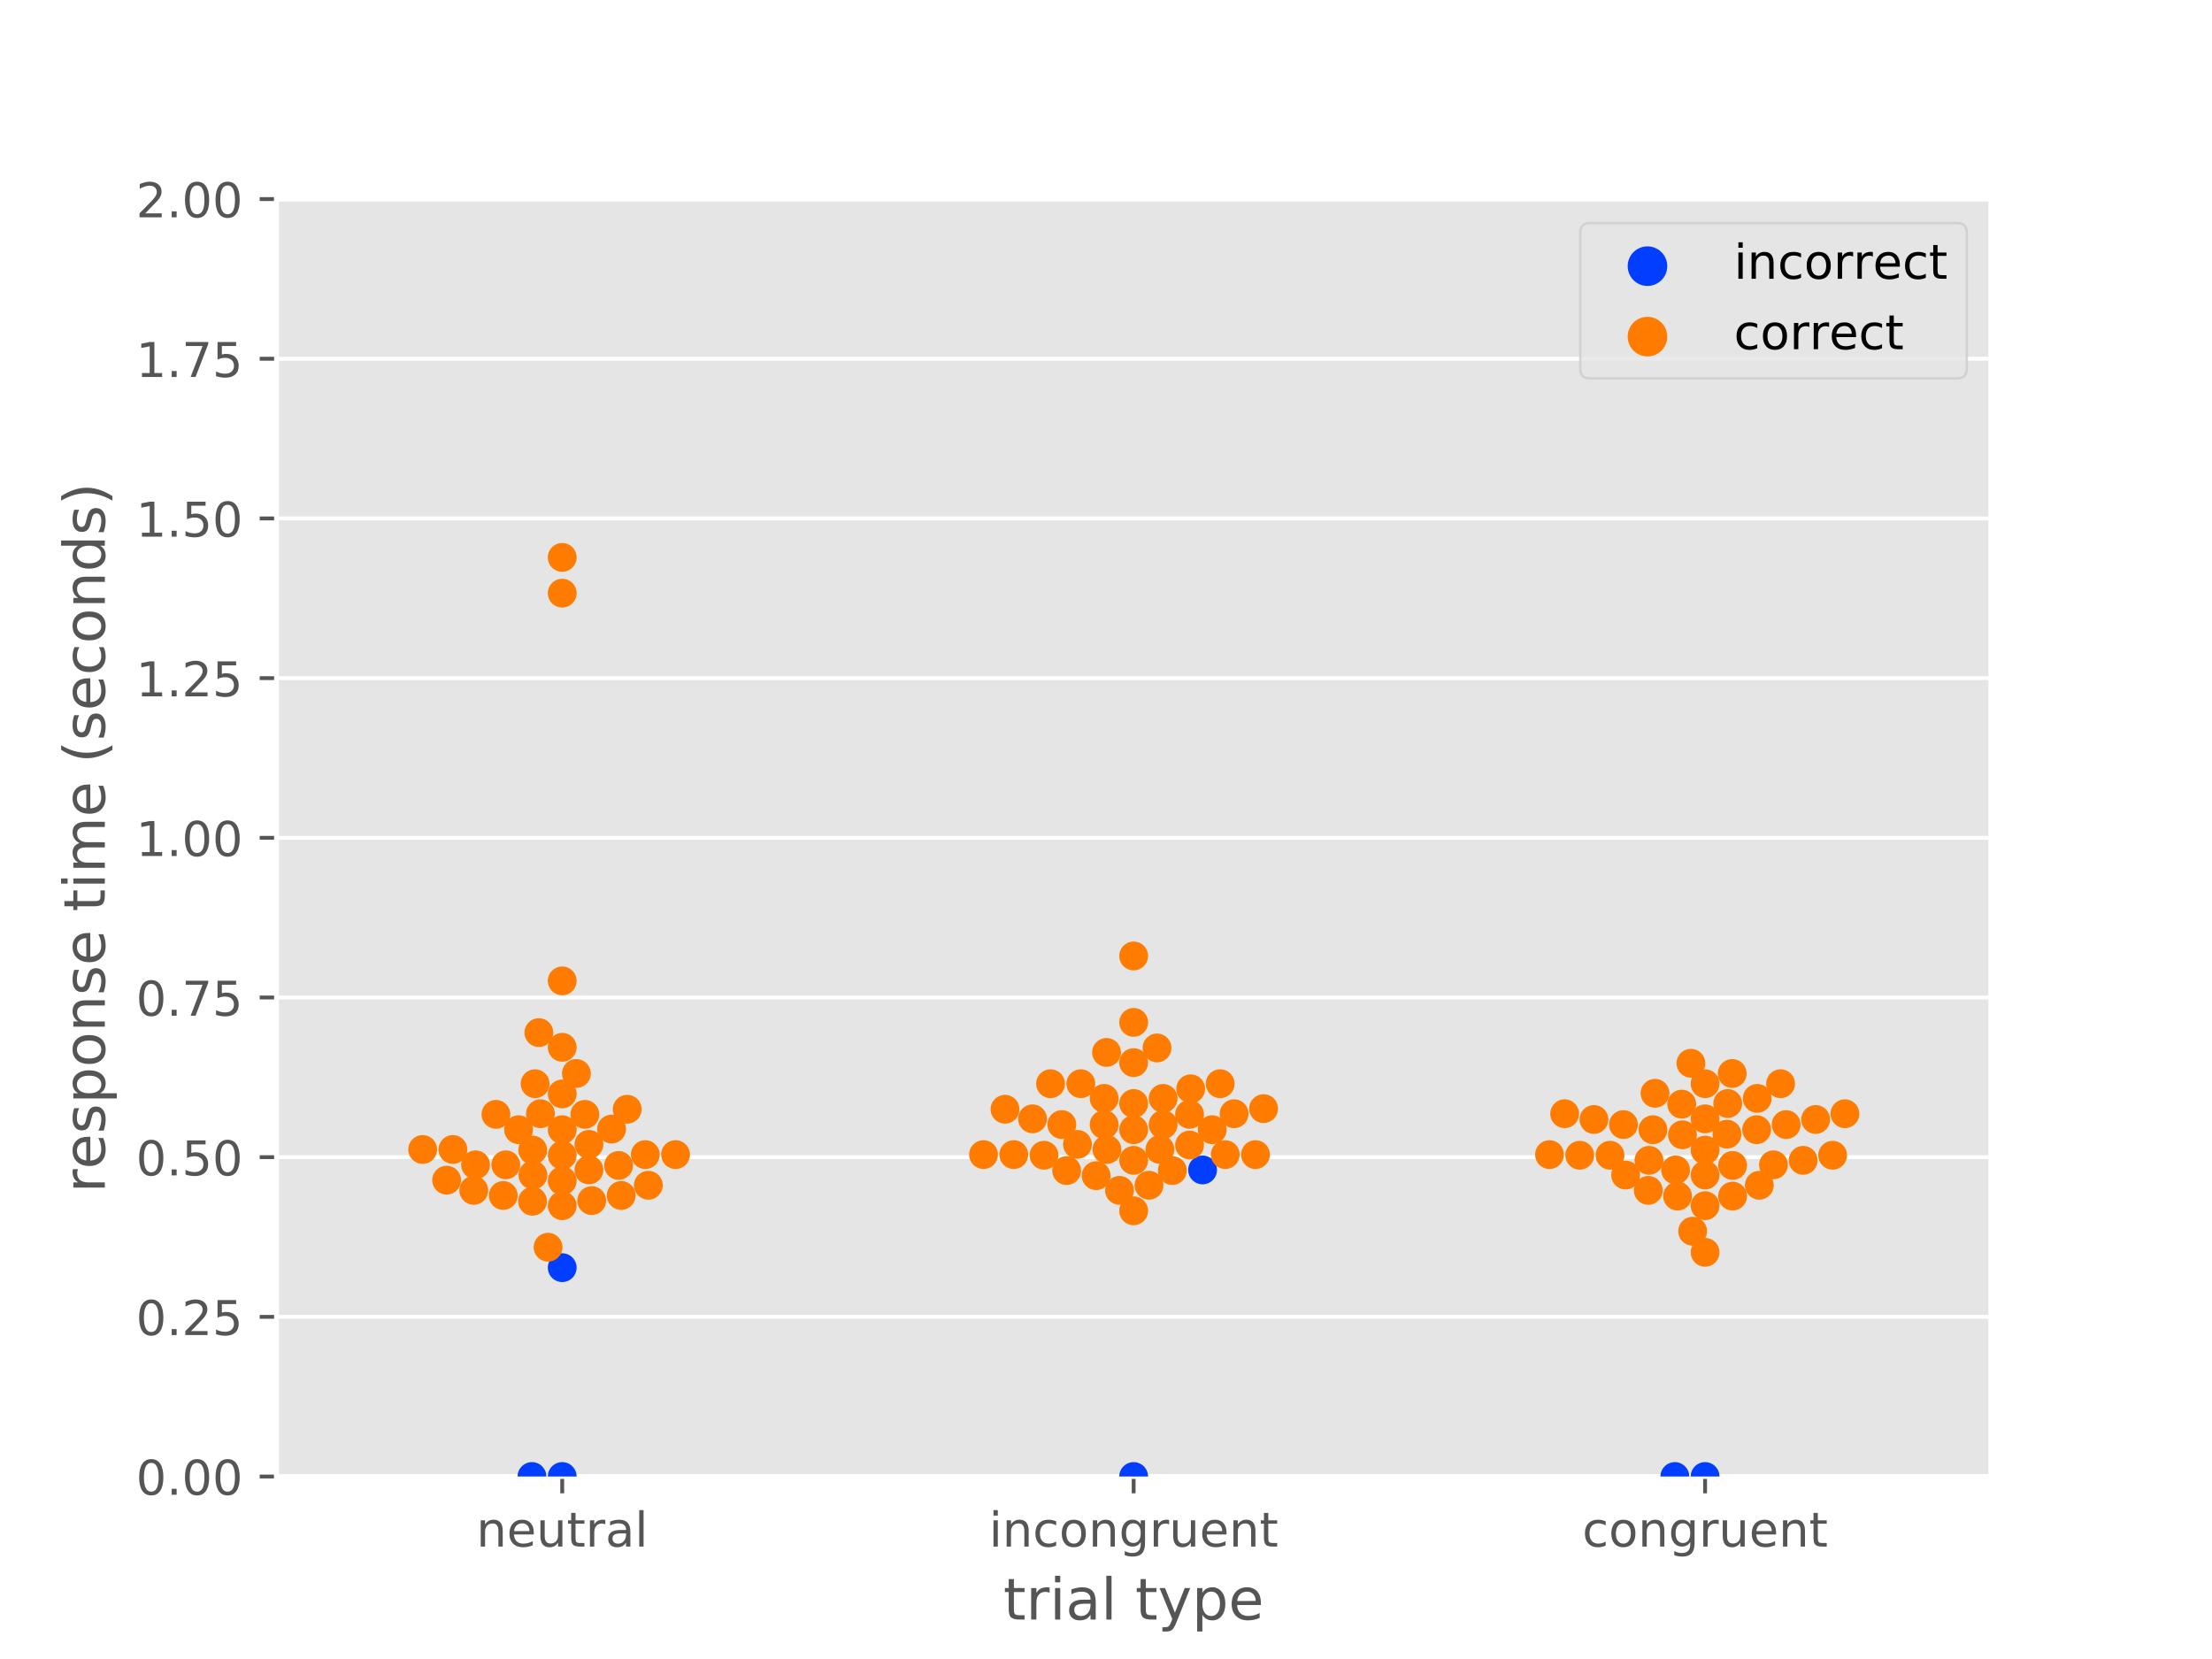 <?xml version="1.0" encoding="utf-8" standalone="no"?>
<!DOCTYPE svg PUBLIC "-//W3C//DTD SVG 1.1//EN"
  "http://www.w3.org/Graphics/SVG/1.1/DTD/svg11.dtd">
<!-- Created with matplotlib (https://matplotlib.org/) -->
<svg height="345.6pt" version="1.1" viewBox="0 0 460.8 345.6" width="460.8pt" xmlns="http://www.w3.org/2000/svg" xmlns:xlink="http://www.w3.org/1999/xlink">
 <defs>
  <style type="text/css">
*{stroke-linecap:butt;stroke-linejoin:round;}
  </style>
 </defs>
 <g id="figure_1">
  <g id="patch_1">
   <path d="M 0 345.6 
L 460.8 345.6 
L 460.8 0 
L 0 0 
z
" style="fill:#ffffff;"/>
  </g>
  <g id="axes_1">
   <g id="patch_2">
    <path d="M 57.6 307.584 
L 414.72 307.584 
L 414.72 41.472 
L 57.6 41.472 
z
" style="fill:#e5e5e5;"/>
   </g>
   <g id="matplotlib.axis_1">
    <g id="xtick_1">
     <g id="line2d_1">
      <defs>
       <path d="M 0 0 
L 0 3.5 
" id="mf79e1aaf5d" style="stroke:#555555;stroke-width:0.8;"/>
      </defs>
      <g>
       <use style="fill:#555555;stroke:#555555;stroke-width:0.8;" x="117.12" xlink:href="#mf79e1aaf5d" y="307.584"/>
      </g>
     </g>
     <g id="text_1">
      <!-- neutral -->
      <defs>
       <path d="M 54.891 33.016 
L 54.891 0 
L 45.906 0 
L 45.906 32.719 
Q 45.906 40.484 42.875 44.328 
Q 39.844 48.188 33.797 48.188 
Q 26.516 48.188 22.312 43.547 
Q 18.109 38.922 18.109 30.906 
L 18.109 0 
L 9.078 0 
L 9.078 54.688 
L 18.109 54.688 
L 18.109 46.188 
Q 21.344 51.125 25.703 53.562 
Q 30.078 56 35.797 56 
Q 45.219 56 50.047 50.172 
Q 54.891 44.344 54.891 33.016 
z
" id="DejaVuSans-110"/>
       <path d="M 56.203 29.594 
L 56.203 25.203 
L 14.891 25.203 
Q 15.484 15.922 20.484 11.062 
Q 25.484 6.203 34.422 6.203 
Q 39.594 6.203 44.453 7.469 
Q 49.312 8.734 54.109 11.281 
L 54.109 2.781 
Q 49.266 0.734 44.188 -0.344 
Q 39.109 -1.422 33.891 -1.422 
Q 20.797 -1.422 13.156 6.188 
Q 5.516 13.812 5.516 26.812 
Q 5.516 40.234 12.766 48.109 
Q 20.016 56 32.328 56 
Q 43.359 56 49.781 48.891 
Q 56.203 41.797 56.203 29.594 
z
M 47.219 32.234 
Q 47.125 39.594 43.094 43.984 
Q 39.062 48.391 32.422 48.391 
Q 24.906 48.391 20.391 44.141 
Q 15.875 39.891 15.188 32.172 
z
" id="DejaVuSans-101"/>
       <path d="M 8.5 21.578 
L 8.5 54.688 
L 17.484 54.688 
L 17.484 21.922 
Q 17.484 14.156 20.5 10.266 
Q 23.531 6.391 29.594 6.391 
Q 36.859 6.391 41.078 11.031 
Q 45.312 15.672 45.312 23.688 
L 45.312 54.688 
L 54.297 54.688 
L 54.297 0 
L 45.312 0 
L 45.312 8.406 
Q 42.047 3.422 37.719 1 
Q 33.406 -1.422 27.688 -1.422 
Q 18.266 -1.422 13.375 4.438 
Q 8.5 10.297 8.5 21.578 
z
M 31.109 56 
z
" id="DejaVuSans-117"/>
       <path d="M 18.312 70.219 
L 18.312 54.688 
L 36.812 54.688 
L 36.812 47.703 
L 18.312 47.703 
L 18.312 18.016 
Q 18.312 11.328 20.141 9.422 
Q 21.969 7.516 27.594 7.516 
L 36.812 7.516 
L 36.812 0 
L 27.594 0 
Q 17.188 0 13.234 3.875 
Q 9.281 7.766 9.281 18.016 
L 9.281 47.703 
L 2.688 47.703 
L 2.688 54.688 
L 9.281 54.688 
L 9.281 70.219 
z
" id="DejaVuSans-116"/>
       <path d="M 41.109 46.297 
Q 39.594 47.172 37.812 47.578 
Q 36.031 48 33.891 48 
Q 26.266 48 22.188 43.047 
Q 18.109 38.094 18.109 28.812 
L 18.109 0 
L 9.078 0 
L 9.078 54.688 
L 18.109 54.688 
L 18.109 46.188 
Q 20.953 51.172 25.484 53.578 
Q 30.031 56 36.531 56 
Q 37.453 56 38.578 55.875 
Q 39.703 55.766 41.062 55.516 
z
" id="DejaVuSans-114"/>
       <path d="M 34.281 27.484 
Q 23.391 27.484 19.188 25 
Q 14.984 22.516 14.984 16.5 
Q 14.984 11.719 18.141 8.906 
Q 21.297 6.109 26.703 6.109 
Q 34.188 6.109 38.703 11.406 
Q 43.219 16.703 43.219 25.484 
L 43.219 27.484 
z
M 52.203 31.203 
L 52.203 0 
L 43.219 0 
L 43.219 8.297 
Q 40.141 3.328 35.547 0.953 
Q 30.953 -1.422 24.312 -1.422 
Q 15.922 -1.422 10.953 3.297 
Q 6 8.016 6 15.922 
Q 6 25.141 12.172 29.828 
Q 18.359 34.516 30.609 34.516 
L 43.219 34.516 
L 43.219 35.406 
Q 43.219 41.609 39.141 45 
Q 35.062 48.391 27.688 48.391 
Q 23 48.391 18.547 47.266 
Q 14.109 46.141 10.016 43.891 
L 10.016 52.203 
Q 14.938 54.109 19.578 55.047 
Q 24.219 56 28.609 56 
Q 40.484 56 46.344 49.844 
Q 52.203 43.703 52.203 31.203 
z
" id="DejaVuSans-97"/>
       <path d="M 9.422 75.984 
L 18.406 75.984 
L 18.406 0 
L 9.422 0 
z
" id="DejaVuSans-108"/>
      </defs>
      <g style="fill:#555555;" transform="translate(99.237 322.182)scale(0.1 -0.1)">
       <use xlink:href="#DejaVuSans-110"/>
       <use x="63.379" xlink:href="#DejaVuSans-101"/>
       <use x="124.902" xlink:href="#DejaVuSans-117"/>
       <use x="188.281" xlink:href="#DejaVuSans-116"/>
       <use x="227.49" xlink:href="#DejaVuSans-114"/>
       <use x="268.604" xlink:href="#DejaVuSans-97"/>
       <use x="329.883" xlink:href="#DejaVuSans-108"/>
      </g>
     </g>
    </g>
    <g id="xtick_2">
     <g id="line2d_2">
      <g>
       <use style="fill:#555555;stroke:#555555;stroke-width:0.8;" x="236.16" xlink:href="#mf79e1aaf5d" y="307.584"/>
      </g>
     </g>
     <g id="text_2">
      <!-- incongruent -->
      <defs>
       <path d="M 9.422 54.688 
L 18.406 54.688 
L 18.406 0 
L 9.422 0 
z
M 9.422 75.984 
L 18.406 75.984 
L 18.406 64.594 
L 9.422 64.594 
z
" id="DejaVuSans-105"/>
       <path d="M 48.781 52.594 
L 48.781 44.188 
Q 44.969 46.297 41.141 47.344 
Q 37.312 48.391 33.406 48.391 
Q 24.656 48.391 19.812 42.844 
Q 14.984 37.312 14.984 27.297 
Q 14.984 17.281 19.812 11.734 
Q 24.656 6.203 33.406 6.203 
Q 37.312 6.203 41.141 7.25 
Q 44.969 8.297 48.781 10.406 
L 48.781 2.094 
Q 45.016 0.344 40.984 -0.531 
Q 36.969 -1.422 32.422 -1.422 
Q 20.062 -1.422 12.781 6.344 
Q 5.516 14.109 5.516 27.297 
Q 5.516 40.672 12.859 48.328 
Q 20.219 56 33.016 56 
Q 37.156 56 41.109 55.141 
Q 45.062 54.297 48.781 52.594 
z
" id="DejaVuSans-99"/>
       <path d="M 30.609 48.391 
Q 23.391 48.391 19.188 42.75 
Q 14.984 37.109 14.984 27.297 
Q 14.984 17.484 19.156 11.844 
Q 23.344 6.203 30.609 6.203 
Q 37.797 6.203 41.984 11.859 
Q 46.188 17.531 46.188 27.297 
Q 46.188 37.016 41.984 42.703 
Q 37.797 48.391 30.609 48.391 
z
M 30.609 56 
Q 42.328 56 49.016 48.375 
Q 55.719 40.766 55.719 27.297 
Q 55.719 13.875 49.016 6.219 
Q 42.328 -1.422 30.609 -1.422 
Q 18.844 -1.422 12.172 6.219 
Q 5.516 13.875 5.516 27.297 
Q 5.516 40.766 12.172 48.375 
Q 18.844 56 30.609 56 
z
" id="DejaVuSans-111"/>
       <path d="M 45.406 27.984 
Q 45.406 37.75 41.375 43.109 
Q 37.359 48.484 30.078 48.484 
Q 22.859 48.484 18.828 43.109 
Q 14.797 37.75 14.797 27.984 
Q 14.797 18.266 18.828 12.891 
Q 22.859 7.516 30.078 7.516 
Q 37.359 7.516 41.375 12.891 
Q 45.406 18.266 45.406 27.984 
z
M 54.391 6.781 
Q 54.391 -7.172 48.188 -13.984 
Q 42 -20.797 29.203 -20.797 
Q 24.469 -20.797 20.266 -20.094 
Q 16.062 -19.391 12.109 -17.922 
L 12.109 -9.188 
Q 16.062 -11.328 19.922 -12.344 
Q 23.781 -13.375 27.781 -13.375 
Q 36.625 -13.375 41.016 -8.766 
Q 45.406 -4.156 45.406 5.172 
L 45.406 9.625 
Q 42.625 4.781 38.281 2.391 
Q 33.938 0 27.875 0 
Q 17.828 0 11.672 7.656 
Q 5.516 15.328 5.516 27.984 
Q 5.516 40.672 11.672 48.328 
Q 17.828 56 27.875 56 
Q 33.938 56 38.281 53.609 
Q 42.625 51.219 45.406 46.391 
L 45.406 54.688 
L 54.391 54.688 
z
" id="DejaVuSans-103"/>
      </defs>
      <g style="fill:#555555;" transform="translate(206.021 322.182)scale(0.1 -0.1)">
       <use xlink:href="#DejaVuSans-105"/>
       <use x="27.783" xlink:href="#DejaVuSans-110"/>
       <use x="91.162" xlink:href="#DejaVuSans-99"/>
       <use x="146.143" xlink:href="#DejaVuSans-111"/>
       <use x="207.324" xlink:href="#DejaVuSans-110"/>
       <use x="270.703" xlink:href="#DejaVuSans-103"/>
       <use x="334.18" xlink:href="#DejaVuSans-114"/>
       <use x="375.293" xlink:href="#DejaVuSans-117"/>
       <use x="438.672" xlink:href="#DejaVuSans-101"/>
       <use x="500.195" xlink:href="#DejaVuSans-110"/>
       <use x="563.574" xlink:href="#DejaVuSans-116"/>
      </g>
     </g>
    </g>
    <g id="xtick_3">
     <g id="line2d_3">
      <g>
       <use style="fill:#555555;stroke:#555555;stroke-width:0.8;" x="355.2" xlink:href="#mf79e1aaf5d" y="307.584"/>
      </g>
     </g>
     <g id="text_3">
      <!-- congruent -->
      <g style="fill:#555555;" transform="translate(329.619 322.182)scale(0.1 -0.1)">
       <use xlink:href="#DejaVuSans-99"/>
       <use x="54.98" xlink:href="#DejaVuSans-111"/>
       <use x="116.162" xlink:href="#DejaVuSans-110"/>
       <use x="179.541" xlink:href="#DejaVuSans-103"/>
       <use x="243.018" xlink:href="#DejaVuSans-114"/>
       <use x="284.131" xlink:href="#DejaVuSans-117"/>
       <use x="347.51" xlink:href="#DejaVuSans-101"/>
       <use x="409.033" xlink:href="#DejaVuSans-110"/>
       <use x="472.412" xlink:href="#DejaVuSans-116"/>
      </g>
     </g>
    </g>
    <g id="text_4">
     <!-- trial type -->
     <defs>
      <path id="DejaVuSans-32"/>
      <path d="M 32.172 -5.078 
Q 28.375 -14.844 24.75 -17.812 
Q 21.141 -20.797 15.094 -20.797 
L 7.906 -20.797 
L 7.906 -13.281 
L 13.188 -13.281 
Q 16.891 -13.281 18.938 -11.516 
Q 21 -9.766 23.484 -3.219 
L 25.094 0.875 
L 2.984 54.688 
L 12.5 54.688 
L 29.594 11.922 
L 46.688 54.688 
L 56.203 54.688 
z
" id="DejaVuSans-121"/>
      <path d="M 18.109 8.203 
L 18.109 -20.797 
L 9.078 -20.797 
L 9.078 54.688 
L 18.109 54.688 
L 18.109 46.391 
Q 20.953 51.266 25.266 53.625 
Q 29.594 56 35.594 56 
Q 45.562 56 51.781 48.094 
Q 58.016 40.188 58.016 27.297 
Q 58.016 14.406 51.781 6.484 
Q 45.562 -1.422 35.594 -1.422 
Q 29.594 -1.422 25.266 0.953 
Q 20.953 3.328 18.109 8.203 
z
M 48.688 27.297 
Q 48.688 37.203 44.609 42.844 
Q 40.531 48.484 33.406 48.484 
Q 26.266 48.484 22.188 42.844 
Q 18.109 37.203 18.109 27.297 
Q 18.109 17.391 22.188 11.75 
Q 26.266 6.109 33.406 6.109 
Q 40.531 6.109 44.609 11.75 
Q 48.688 17.391 48.688 27.297 
z
" id="DejaVuSans-112"/>
     </defs>
     <g style="fill:#555555;" transform="translate(209.019 337.38)scale(0.12 -0.12)">
      <use xlink:href="#DejaVuSans-116"/>
      <use x="39.209" xlink:href="#DejaVuSans-114"/>
      <use x="80.322" xlink:href="#DejaVuSans-105"/>
      <use x="108.105" xlink:href="#DejaVuSans-97"/>
      <use x="169.385" xlink:href="#DejaVuSans-108"/>
      <use x="197.168" xlink:href="#DejaVuSans-32"/>
      <use x="228.955" xlink:href="#DejaVuSans-116"/>
      <use x="268.164" xlink:href="#DejaVuSans-121"/>
      <use x="327.344" xlink:href="#DejaVuSans-112"/>
      <use x="390.82" xlink:href="#DejaVuSans-101"/>
     </g>
    </g>
   </g>
   <g id="matplotlib.axis_2">
    <g id="ytick_1">
     <g id="line2d_4">
      <path clip-path="url(#pf01fc64eaa)" d="M 57.6 307.584 
L 414.72 307.584 
" style="fill:none;stroke:#ffffff;stroke-linecap:square;stroke-width:0.8;"/>
     </g>
     <g id="line2d_5">
      <defs>
       <path d="M 0 0 
L -3.5 0 
" id="md230f357c4" style="stroke:#555555;stroke-width:0.8;"/>
      </defs>
      <g>
       <use style="fill:#555555;stroke:#555555;stroke-width:0.8;" x="57.6" xlink:href="#md230f357c4" y="307.584"/>
      </g>
     </g>
     <g id="text_5">
      <!-- 0.00 -->
      <defs>
       <path d="M 31.781 66.406 
Q 24.172 66.406 20.328 58.906 
Q 16.5 51.422 16.5 36.375 
Q 16.5 21.391 20.328 13.891 
Q 24.172 6.391 31.781 6.391 
Q 39.453 6.391 43.281 13.891 
Q 47.125 21.391 47.125 36.375 
Q 47.125 51.422 43.281 58.906 
Q 39.453 66.406 31.781 66.406 
z
M 31.781 74.219 
Q 44.047 74.219 50.516 64.516 
Q 56.984 54.828 56.984 36.375 
Q 56.984 17.969 50.516 8.266 
Q 44.047 -1.422 31.781 -1.422 
Q 19.531 -1.422 13.062 8.266 
Q 6.594 17.969 6.594 36.375 
Q 6.594 54.828 13.062 64.516 
Q 19.531 74.219 31.781 74.219 
z
" id="DejaVuSans-48"/>
       <path d="M 10.688 12.406 
L 21 12.406 
L 21 0 
L 10.688 0 
z
" id="DejaVuSans-46"/>
      </defs>
      <g style="fill:#555555;" transform="translate(28.334 311.383)scale(0.1 -0.1)">
       <use xlink:href="#DejaVuSans-48"/>
       <use x="63.623" xlink:href="#DejaVuSans-46"/>
       <use x="95.41" xlink:href="#DejaVuSans-48"/>
       <use x="159.033" xlink:href="#DejaVuSans-48"/>
      </g>
     </g>
    </g>
    <g id="ytick_2">
     <g id="line2d_6">
      <path clip-path="url(#pf01fc64eaa)" d="M 57.6 274.32 
L 414.72 274.32 
" style="fill:none;stroke:#ffffff;stroke-linecap:square;stroke-width:0.8;"/>
     </g>
     <g id="line2d_7">
      <g>
       <use style="fill:#555555;stroke:#555555;stroke-width:0.8;" x="57.6" xlink:href="#md230f357c4" y="274.32"/>
      </g>
     </g>
     <g id="text_6">
      <!-- 0.25 -->
      <defs>
       <path d="M 19.188 8.297 
L 53.609 8.297 
L 53.609 0 
L 7.328 0 
L 7.328 8.297 
Q 12.938 14.109 22.625 23.891 
Q 32.328 33.688 34.812 36.531 
Q 39.547 41.844 41.422 45.531 
Q 43.312 49.219 43.312 52.781 
Q 43.312 58.594 39.234 62.25 
Q 35.156 65.922 28.609 65.922 
Q 23.969 65.922 18.812 64.312 
Q 13.672 62.703 7.812 59.422 
L 7.812 69.391 
Q 13.766 71.781 18.938 73 
Q 24.125 74.219 28.422 74.219 
Q 39.75 74.219 46.484 68.547 
Q 53.219 62.891 53.219 53.422 
Q 53.219 48.922 51.531 44.891 
Q 49.859 40.875 45.406 35.406 
Q 44.188 33.984 37.641 27.219 
Q 31.109 20.453 19.188 8.297 
z
" id="DejaVuSans-50"/>
       <path d="M 10.797 72.906 
L 49.516 72.906 
L 49.516 64.594 
L 19.828 64.594 
L 19.828 46.734 
Q 21.969 47.469 24.109 47.828 
Q 26.266 48.188 28.422 48.188 
Q 40.625 48.188 47.75 41.5 
Q 54.891 34.812 54.891 23.391 
Q 54.891 11.625 47.562 5.094 
Q 40.234 -1.422 26.906 -1.422 
Q 22.312 -1.422 17.547 -0.641 
Q 12.797 0.141 7.719 1.703 
L 7.719 11.625 
Q 12.109 9.234 16.797 8.062 
Q 21.484 6.891 26.703 6.891 
Q 35.156 6.891 40.078 11.328 
Q 45.016 15.766 45.016 23.391 
Q 45.016 31 40.078 35.438 
Q 35.156 39.891 26.703 39.891 
Q 22.75 39.891 18.812 39.016 
Q 14.891 38.141 10.797 36.281 
z
" id="DejaVuSans-53"/>
      </defs>
      <g style="fill:#555555;" transform="translate(28.334 278.119)scale(0.1 -0.1)">
       <use xlink:href="#DejaVuSans-48"/>
       <use x="63.623" xlink:href="#DejaVuSans-46"/>
       <use x="95.41" xlink:href="#DejaVuSans-50"/>
       <use x="159.033" xlink:href="#DejaVuSans-53"/>
      </g>
     </g>
    </g>
    <g id="ytick_3">
     <g id="line2d_8">
      <path clip-path="url(#pf01fc64eaa)" d="M 57.6 241.056 
L 414.72 241.056 
" style="fill:none;stroke:#ffffff;stroke-linecap:square;stroke-width:0.8;"/>
     </g>
     <g id="line2d_9">
      <g>
       <use style="fill:#555555;stroke:#555555;stroke-width:0.8;" x="57.6" xlink:href="#md230f357c4" y="241.056"/>
      </g>
     </g>
     <g id="text_7">
      <!-- 0.50 -->
      <g style="fill:#555555;" transform="translate(28.334 244.855)scale(0.1 -0.1)">
       <use xlink:href="#DejaVuSans-48"/>
       <use x="63.623" xlink:href="#DejaVuSans-46"/>
       <use x="95.41" xlink:href="#DejaVuSans-53"/>
       <use x="159.033" xlink:href="#DejaVuSans-48"/>
      </g>
     </g>
    </g>
    <g id="ytick_4">
     <g id="line2d_10">
      <path clip-path="url(#pf01fc64eaa)" d="M 57.6 207.792 
L 414.72 207.792 
" style="fill:none;stroke:#ffffff;stroke-linecap:square;stroke-width:0.8;"/>
     </g>
     <g id="line2d_11">
      <g>
       <use style="fill:#555555;stroke:#555555;stroke-width:0.8;" x="57.6" xlink:href="#md230f357c4" y="207.792"/>
      </g>
     </g>
     <g id="text_8">
      <!-- 0.75 -->
      <defs>
       <path d="M 8.203 72.906 
L 55.078 72.906 
L 55.078 68.703 
L 28.609 0 
L 18.312 0 
L 43.219 64.594 
L 8.203 64.594 
z
" id="DejaVuSans-55"/>
      </defs>
      <g style="fill:#555555;" transform="translate(28.334 211.591)scale(0.1 -0.1)">
       <use xlink:href="#DejaVuSans-48"/>
       <use x="63.623" xlink:href="#DejaVuSans-46"/>
       <use x="95.41" xlink:href="#DejaVuSans-55"/>
       <use x="159.033" xlink:href="#DejaVuSans-53"/>
      </g>
     </g>
    </g>
    <g id="ytick_5">
     <g id="line2d_12">
      <path clip-path="url(#pf01fc64eaa)" d="M 57.6 174.528 
L 414.72 174.528 
" style="fill:none;stroke:#ffffff;stroke-linecap:square;stroke-width:0.8;"/>
     </g>
     <g id="line2d_13">
      <g>
       <use style="fill:#555555;stroke:#555555;stroke-width:0.8;" x="57.6" xlink:href="#md230f357c4" y="174.528"/>
      </g>
     </g>
     <g id="text_9">
      <!-- 1.00 -->
      <defs>
       <path d="M 12.406 8.297 
L 28.516 8.297 
L 28.516 63.922 
L 10.984 60.406 
L 10.984 69.391 
L 28.422 72.906 
L 38.281 72.906 
L 38.281 8.297 
L 54.391 8.297 
L 54.391 0 
L 12.406 0 
z
" id="DejaVuSans-49"/>
      </defs>
      <g style="fill:#555555;" transform="translate(28.334 178.327)scale(0.1 -0.1)">
       <use xlink:href="#DejaVuSans-49"/>
       <use x="63.623" xlink:href="#DejaVuSans-46"/>
       <use x="95.41" xlink:href="#DejaVuSans-48"/>
       <use x="159.033" xlink:href="#DejaVuSans-48"/>
      </g>
     </g>
    </g>
    <g id="ytick_6">
     <g id="line2d_14">
      <path clip-path="url(#pf01fc64eaa)" d="M 57.6 141.264 
L 414.72 141.264 
" style="fill:none;stroke:#ffffff;stroke-linecap:square;stroke-width:0.8;"/>
     </g>
     <g id="line2d_15">
      <g>
       <use style="fill:#555555;stroke:#555555;stroke-width:0.8;" x="57.6" xlink:href="#md230f357c4" y="141.264"/>
      </g>
     </g>
     <g id="text_10">
      <!-- 1.25 -->
      <g style="fill:#555555;" transform="translate(28.334 145.063)scale(0.1 -0.1)">
       <use xlink:href="#DejaVuSans-49"/>
       <use x="63.623" xlink:href="#DejaVuSans-46"/>
       <use x="95.41" xlink:href="#DejaVuSans-50"/>
       <use x="159.033" xlink:href="#DejaVuSans-53"/>
      </g>
     </g>
    </g>
    <g id="ytick_7">
     <g id="line2d_16">
      <path clip-path="url(#pf01fc64eaa)" d="M 57.6 108 
L 414.72 108 
" style="fill:none;stroke:#ffffff;stroke-linecap:square;stroke-width:0.8;"/>
     </g>
     <g id="line2d_17">
      <g>
       <use style="fill:#555555;stroke:#555555;stroke-width:0.8;" x="57.6" xlink:href="#md230f357c4" y="108"/>
      </g>
     </g>
     <g id="text_11">
      <!-- 1.50 -->
      <g style="fill:#555555;" transform="translate(28.334 111.799)scale(0.1 -0.1)">
       <use xlink:href="#DejaVuSans-49"/>
       <use x="63.623" xlink:href="#DejaVuSans-46"/>
       <use x="95.41" xlink:href="#DejaVuSans-53"/>
       <use x="159.033" xlink:href="#DejaVuSans-48"/>
      </g>
     </g>
    </g>
    <g id="ytick_8">
     <g id="line2d_18">
      <path clip-path="url(#pf01fc64eaa)" d="M 57.6 74.736 
L 414.72 74.736 
" style="fill:none;stroke:#ffffff;stroke-linecap:square;stroke-width:0.8;"/>
     </g>
     <g id="line2d_19">
      <g>
       <use style="fill:#555555;stroke:#555555;stroke-width:0.8;" x="57.6" xlink:href="#md230f357c4" y="74.736"/>
      </g>
     </g>
     <g id="text_12">
      <!-- 1.75 -->
      <g style="fill:#555555;" transform="translate(28.334 78.535)scale(0.1 -0.1)">
       <use xlink:href="#DejaVuSans-49"/>
       <use x="63.623" xlink:href="#DejaVuSans-46"/>
       <use x="95.41" xlink:href="#DejaVuSans-55"/>
       <use x="159.033" xlink:href="#DejaVuSans-53"/>
      </g>
     </g>
    </g>
    <g id="ytick_9">
     <g id="line2d_20">
      <path clip-path="url(#pf01fc64eaa)" d="M 57.6 41.472 
L 414.72 41.472 
" style="fill:none;stroke:#ffffff;stroke-linecap:square;stroke-width:0.8;"/>
     </g>
     <g id="line2d_21">
      <g>
       <use style="fill:#555555;stroke:#555555;stroke-width:0.8;" x="57.6" xlink:href="#md230f357c4" y="41.472"/>
      </g>
     </g>
     <g id="text_13">
      <!-- 2.00 -->
      <g style="fill:#555555;" transform="translate(28.334 45.271)scale(0.1 -0.1)">
       <use xlink:href="#DejaVuSans-50"/>
       <use x="63.623" xlink:href="#DejaVuSans-46"/>
       <use x="95.41" xlink:href="#DejaVuSans-48"/>
       <use x="159.033" xlink:href="#DejaVuSans-48"/>
      </g>
     </g>
    </g>
    <g id="text_14">
     <!-- response time (seconds) -->
     <defs>
      <path d="M 44.281 53.078 
L 44.281 44.578 
Q 40.484 46.531 36.375 47.5 
Q 32.281 48.484 27.875 48.484 
Q 21.188 48.484 17.844 46.438 
Q 14.5 44.391 14.5 40.281 
Q 14.5 37.156 16.891 35.375 
Q 19.281 33.594 26.516 31.984 
L 29.594 31.297 
Q 39.156 29.25 43.188 25.516 
Q 47.219 21.781 47.219 15.094 
Q 47.219 7.469 41.188 3.016 
Q 35.156 -1.422 24.609 -1.422 
Q 20.219 -1.422 15.453 -0.562 
Q 10.688 0.297 5.422 2 
L 5.422 11.281 
Q 10.406 8.688 15.234 7.391 
Q 20.062 6.109 24.812 6.109 
Q 31.156 6.109 34.562 8.281 
Q 37.984 10.453 37.984 14.406 
Q 37.984 18.062 35.516 20.016 
Q 33.062 21.969 24.703 23.781 
L 21.578 24.516 
Q 13.234 26.266 9.516 29.906 
Q 5.812 33.547 5.812 39.891 
Q 5.812 47.609 11.281 51.797 
Q 16.75 56 26.812 56 
Q 31.781 56 36.172 55.266 
Q 40.578 54.547 44.281 53.078 
z
" id="DejaVuSans-115"/>
      <path d="M 52 44.188 
Q 55.375 50.25 60.062 53.125 
Q 64.75 56 71.094 56 
Q 79.641 56 84.281 50.016 
Q 88.922 44.047 88.922 33.016 
L 88.922 0 
L 79.891 0 
L 79.891 32.719 
Q 79.891 40.578 77.094 44.375 
Q 74.312 48.188 68.609 48.188 
Q 61.625 48.188 57.562 43.547 
Q 53.516 38.922 53.516 30.906 
L 53.516 0 
L 44.484 0 
L 44.484 32.719 
Q 44.484 40.625 41.703 44.406 
Q 38.922 48.188 33.109 48.188 
Q 26.219 48.188 22.156 43.531 
Q 18.109 38.875 18.109 30.906 
L 18.109 0 
L 9.078 0 
L 9.078 54.688 
L 18.109 54.688 
L 18.109 46.188 
Q 21.188 51.219 25.484 53.609 
Q 29.781 56 35.688 56 
Q 41.656 56 45.828 52.969 
Q 50 49.953 52 44.188 
z
" id="DejaVuSans-109"/>
      <path d="M 31 75.875 
Q 24.469 64.656 21.281 53.656 
Q 18.109 42.672 18.109 31.391 
Q 18.109 20.125 21.312 9.062 
Q 24.516 -2 31 -13.188 
L 23.188 -13.188 
Q 15.875 -1.703 12.234 9.375 
Q 8.594 20.453 8.594 31.391 
Q 8.594 42.281 12.203 53.312 
Q 15.828 64.359 23.188 75.875 
z
" id="DejaVuSans-40"/>
      <path d="M 45.406 46.391 
L 45.406 75.984 
L 54.391 75.984 
L 54.391 0 
L 45.406 0 
L 45.406 8.203 
Q 42.578 3.328 38.25 0.953 
Q 33.938 -1.422 27.875 -1.422 
Q 17.969 -1.422 11.734 6.484 
Q 5.516 14.406 5.516 27.297 
Q 5.516 40.188 11.734 48.094 
Q 17.969 56 27.875 56 
Q 33.938 56 38.25 53.625 
Q 42.578 51.266 45.406 46.391 
z
M 14.797 27.297 
Q 14.797 17.391 18.875 11.75 
Q 22.953 6.109 30.078 6.109 
Q 37.203 6.109 41.297 11.75 
Q 45.406 17.391 45.406 27.297 
Q 45.406 37.203 41.297 42.844 
Q 37.203 48.484 30.078 48.484 
Q 22.953 48.484 18.875 42.844 
Q 14.797 37.203 14.797 27.297 
z
" id="DejaVuSans-100"/>
      <path d="M 8.016 75.875 
L 15.828 75.875 
Q 23.141 64.359 26.781 53.312 
Q 30.422 42.281 30.422 31.391 
Q 30.422 20.453 26.781 9.375 
Q 23.141 -1.703 15.828 -13.188 
L 8.016 -13.188 
Q 14.5 -2 17.703 9.062 
Q 20.906 20.125 20.906 31.391 
Q 20.906 42.672 17.703 53.656 
Q 14.5 64.656 8.016 75.875 
z
" id="DejaVuSans-41"/>
     </defs>
     <g style="fill:#555555;" transform="translate(21.839 248.486)rotate(-90)scale(0.12 -0.12)">
      <use xlink:href="#DejaVuSans-114"/>
      <use x="41.082" xlink:href="#DejaVuSans-101"/>
      <use x="102.605" xlink:href="#DejaVuSans-115"/>
      <use x="154.705" xlink:href="#DejaVuSans-112"/>
      <use x="218.182" xlink:href="#DejaVuSans-111"/>
      <use x="279.363" xlink:href="#DejaVuSans-110"/>
      <use x="342.742" xlink:href="#DejaVuSans-115"/>
      <use x="394.842" xlink:href="#DejaVuSans-101"/>
      <use x="456.365" xlink:href="#DejaVuSans-32"/>
      <use x="488.152" xlink:href="#DejaVuSans-116"/>
      <use x="527.361" xlink:href="#DejaVuSans-105"/>
      <use x="555.145" xlink:href="#DejaVuSans-109"/>
      <use x="652.557" xlink:href="#DejaVuSans-101"/>
      <use x="714.08" xlink:href="#DejaVuSans-32"/>
      <use x="745.867" xlink:href="#DejaVuSans-40"/>
      <use x="784.881" xlink:href="#DejaVuSans-115"/>
      <use x="836.98" xlink:href="#DejaVuSans-101"/>
      <use x="898.504" xlink:href="#DejaVuSans-99"/>
      <use x="953.484" xlink:href="#DejaVuSans-111"/>
      <use x="1014.666" xlink:href="#DejaVuSans-110"/>
      <use x="1078.045" xlink:href="#DejaVuSans-100"/>
      <use x="1141.521" xlink:href="#DejaVuSans-115"/>
      <use x="1193.621" xlink:href="#DejaVuSans-41"/>
     </g>
    </g>
   </g>
   <g id="PathCollection_1"/>
   <g id="PathCollection_2"/>
   <g id="patch_3">
    <path d="M 57.6 307.584 
L 57.6 41.472 
" style="fill:none;stroke:#ffffff;stroke-linecap:square;stroke-linejoin:miter;"/>
   </g>
   <g id="patch_4">
    <path d="M 414.72 307.584 
L 414.72 41.472 
" style="fill:none;stroke:#ffffff;stroke-linecap:square;stroke-linejoin:miter;"/>
   </g>
   <g id="patch_5">
    <path d="M 57.6 307.584 
L 414.72 307.584 
" style="fill:none;stroke:#ffffff;stroke-linecap:square;stroke-linejoin:miter;"/>
   </g>
   <g id="patch_6">
    <path d="M 57.6 41.472 
L 414.72 41.472 
" style="fill:none;stroke:#ffffff;stroke-linecap:square;stroke-linejoin:miter;"/>
   </g>
   <g id="PathCollection_3">
    <defs>
     <path d="M 0 3 
C 0.796 3 1.559 2.684 2.121 2.121 
C 2.684 1.559 3 0.796 3 0 
C 3 -0.796 2.684 -1.559 2.121 -2.121 
C 1.559 -2.684 0.796 -3 0 -3 
C -0.796 -3 -1.559 -2.684 -2.121 -2.121 
C -2.684 -1.559 -3 -0.796 -3 0 
C -3 0.796 -2.684 1.559 -2.121 2.121 
C -1.559 2.684 -0.796 3 0 3 
z
" id="C0_0_35420573d5"/>
    </defs>
    <g clip-path="url(#pf01fc64eaa)">
     <use style="fill:#023eff;" x="117.12" xlink:href="#C0_0_35420573d5" y="307.584"/>
    </g>
    <g clip-path="url(#pf01fc64eaa)">
     <use style="fill:#023eff;" x="110.82" xlink:href="#C0_0_35420573d5" y="307.584"/>
    </g>
    <g clip-path="url(#pf01fc64eaa)">
     <use style="fill:#023eff;" x="117.12" xlink:href="#C0_0_35420573d5" y="264.075"/>
    </g>
    <g clip-path="url(#pf01fc64eaa)">
     <use style="fill:#ff7c00;" x="114.17" xlink:href="#C0_0_35420573d5" y="259.817"/>
    </g>
    <g clip-path="url(#pf01fc64eaa)">
     <use style="fill:#ff7c00;" x="117.12" xlink:href="#C0_0_35420573d5" y="251.168"/>
    </g>
    <g clip-path="url(#pf01fc64eaa)">
     <use style="fill:#ff7c00;" x="110.939" xlink:href="#C0_0_35420573d5" y="250.237"/>
    </g>
    <g clip-path="url(#pf01fc64eaa)">
     <use style="fill:#ff7c00;" x="123.264" xlink:href="#C0_0_35420573d5" y="250.104"/>
    </g>
    <g clip-path="url(#pf01fc64eaa)">
     <use style="fill:#ff7c00;" x="104.836" xlink:href="#C0_0_35420573d5" y="249.039"/>
    </g>
    <g clip-path="url(#pf01fc64eaa)">
     <use style="fill:#ff7c00;" x="129.409" xlink:href="#C0_0_35420573d5" y="249.039"/>
    </g>
    <g clip-path="url(#pf01fc64eaa)">
     <use style="fill:#ff7c00;" x="98.692" xlink:href="#C0_0_35420573d5" y="247.975"/>
    </g>
    <g clip-path="url(#pf01fc64eaa)">
     <use style="fill:#ff7c00;" x="135.06" xlink:href="#C0_0_35420573d5" y="246.91"/>
    </g>
    <g clip-path="url(#pf01fc64eaa)">
     <use style="fill:#ff7c00;" x="117.12" xlink:href="#C0_0_35420573d5" y="245.979"/>
    </g>
    <g clip-path="url(#pf01fc64eaa)">
     <use style="fill:#ff7c00;" x="93.04" xlink:href="#C0_0_35420573d5" y="245.846"/>
    </g>
    <g clip-path="url(#pf01fc64eaa)">
     <use style="fill:#ff7c00;" x="111.018" xlink:href="#C0_0_35420573d5" y="244.782"/>
    </g>
    <g clip-path="url(#pf01fc64eaa)">
     <use style="fill:#ff7c00;" x="122.683" xlink:href="#C0_0_35420573d5" y="243.717"/>
    </g>
    <g clip-path="url(#pf01fc64eaa)">
     <use style="fill:#ff7c00;" x="128.864" xlink:href="#C0_0_35420573d5" y="242.786"/>
    </g>
    <g clip-path="url(#pf01fc64eaa)">
     <use style="fill:#ff7c00;" x="105.366" xlink:href="#C0_0_35420573d5" y="242.653"/>
    </g>
    <g clip-path="url(#pf01fc64eaa)">
     <use style="fill:#ff7c00;" x="99.066" xlink:href="#C0_0_35420573d5" y="242.653"/>
    </g>
    <g clip-path="url(#pf01fc64eaa)">
     <use style="fill:#ff7c00;" x="117.12" xlink:href="#C0_0_35420573d5" y="240.657"/>
    </g>
    <g clip-path="url(#pf01fc64eaa)">
     <use style="fill:#ff7c00;" x="134.427" xlink:href="#C0_0_35420573d5" y="240.524"/>
    </g>
    <g clip-path="url(#pf01fc64eaa)">
     <use style="fill:#ff7c00;" x="140.727" xlink:href="#C0_0_35420573d5" y="240.524"/>
    </g>
    <g clip-path="url(#pf01fc64eaa)">
     <use style="fill:#ff7c00;" x="110.976" xlink:href="#C0_0_35420573d5" y="239.592"/>
    </g>
    <g clip-path="url(#pf01fc64eaa)">
     <use style="fill:#ff7c00;" x="94.348" xlink:href="#C0_0_35420573d5" y="239.459"/>
    </g>
    <g clip-path="url(#pf01fc64eaa)">
     <use style="fill:#ff7c00;" x="88.048" xlink:href="#C0_0_35420573d5" y="239.459"/>
    </g>
    <g clip-path="url(#pf01fc64eaa)">
     <use style="fill:#ff7c00;" x="122.683" xlink:href="#C0_0_35420573d5" y="238.395"/>
    </g>
    <g clip-path="url(#pf01fc64eaa)">
     <use style="fill:#ff7c00;" x="117.12" xlink:href="#C0_0_35420573d5" y="235.335"/>
    </g>
    <g clip-path="url(#pf01fc64eaa)">
     <use style="fill:#ff7c00;" x="108.026" xlink:href="#C0_0_35420573d5" y="235.335"/>
    </g>
    <g clip-path="url(#pf01fc64eaa)">
     <use style="fill:#ff7c00;" x="127.401" xlink:href="#C0_0_35420573d5" y="235.202"/>
    </g>
    <g clip-path="url(#pf01fc64eaa)">
     <use style="fill:#ff7c00;" x="121.838" xlink:href="#C0_0_35420573d5" y="232.141"/>
    </g>
    <g clip-path="url(#pf01fc64eaa)">
     <use style="fill:#ff7c00;" x="103.308" xlink:href="#C0_0_35420573d5" y="232.141"/>
    </g>
    <g clip-path="url(#pf01fc64eaa)">
     <use style="fill:#ff7c00;" x="112.584" xlink:href="#C0_0_35420573d5" y="232.008"/>
    </g>
    <g clip-path="url(#pf01fc64eaa)">
     <use style="fill:#ff7c00;" x="130.657" xlink:href="#C0_0_35420573d5" y="231.077"/>
    </g>
    <g clip-path="url(#pf01fc64eaa)">
     <use style="fill:#ff7c00;" x="117.12" xlink:href="#C0_0_35420573d5" y="227.883"/>
    </g>
    <g clip-path="url(#pf01fc64eaa)">
     <use style="fill:#ff7c00;" x="111.468" xlink:href="#C0_0_35420573d5" y="225.755"/>
    </g>
    <g clip-path="url(#pf01fc64eaa)">
     <use style="fill:#ff7c00;" x="120.07" xlink:href="#C0_0_35420573d5" y="223.626"/>
    </g>
    <g clip-path="url(#pf01fc64eaa)">
     <use style="fill:#ff7c00;" x="117.12" xlink:href="#C0_0_35420573d5" y="218.17"/>
    </g>
    <g clip-path="url(#pf01fc64eaa)">
     <use style="fill:#ff7c00;" x="112.254" xlink:href="#C0_0_35420573d5" y="215.11"/>
    </g>
    <g clip-path="url(#pf01fc64eaa)">
     <use style="fill:#ff7c00;" x="117.12" xlink:href="#C0_0_35420573d5" y="204.333"/>
    </g>
    <g clip-path="url(#pf01fc64eaa)">
     <use style="fill:#ff7c00;" x="117.12" xlink:href="#C0_0_35420573d5" y="123.568"/>
    </g>
    <g clip-path="url(#pf01fc64eaa)">
     <use style="fill:#ff7c00;" x="117.12" xlink:href="#C0_0_35420573d5" y="116.116"/>
    </g>
   </g>
   <g id="PathCollection_4">
    <defs>
     <path d="M 0 3 
C 0.796 3 1.559 2.684 2.121 2.121 
C 2.684 1.559 3 0.796 3 0 
C 3 -0.796 2.684 -1.559 2.121 -2.121 
C 1.559 -2.684 0.796 -3 0 -3 
C -0.796 -3 -1.559 -2.684 -2.121 -2.121 
C -2.684 -1.559 -3 -0.796 -3 0 
C -3 0.796 -2.684 1.559 -2.121 2.121 
C -1.559 2.684 -0.796 3 0 3 
z
" id="C1_0_2d8b9b2c22"/>
    </defs>
    <g clip-path="url(#pf01fc64eaa)">
     <use style="fill:#023eff;" x="236.16" xlink:href="#C1_0_2d8b9b2c22" y="307.584"/>
    </g>
    <g clip-path="url(#pf01fc64eaa)">
     <use style="fill:#ff7c00;" x="236.16" xlink:href="#C1_0_2d8b9b2c22" y="252.233"/>
    </g>
    <g clip-path="url(#pf01fc64eaa)">
     <use style="fill:#ff7c00;" x="233.21" xlink:href="#C1_0_2d8b9b2c22" y="247.975"/>
    </g>
    <g clip-path="url(#pf01fc64eaa)">
     <use style="fill:#ff7c00;" x="239.355" xlink:href="#C1_0_2d8b9b2c22" y="246.91"/>
    </g>
    <g clip-path="url(#pf01fc64eaa)">
     <use style="fill:#ff7c00;" x="228.344" xlink:href="#C1_0_2d8b9b2c22" y="244.915"/>
    </g>
    <g clip-path="url(#pf01fc64eaa)">
     <use style="fill:#ff7c00;" x="244.221" xlink:href="#C1_0_2d8b9b2c22" y="243.85"/>
    </g>
    <g clip-path="url(#pf01fc64eaa)">
     <use style="fill:#ff7c00;" x="222.2" xlink:href="#C1_0_2d8b9b2c22" y="243.85"/>
    </g>
    <g clip-path="url(#pf01fc64eaa)">
     <use style="fill:#023eff;" x="250.519" xlink:href="#C1_0_2d8b9b2c22" y="243.717"/>
    </g>
    <g clip-path="url(#pf01fc64eaa)">
     <use style="fill:#ff7c00;" x="236.16" xlink:href="#C1_0_2d8b9b2c22" y="241.721"/>
    </g>
    <g clip-path="url(#pf01fc64eaa)">
     <use style="fill:#ff7c00;" x="217.482" xlink:href="#C1_0_2d8b9b2c22" y="240.657"/>
    </g>
    <g clip-path="url(#pf01fc64eaa)">
     <use style="fill:#ff7c00;" x="255.237" xlink:href="#C1_0_2d8b9b2c22" y="240.524"/>
    </g>
    <g clip-path="url(#pf01fc64eaa)">
     <use style="fill:#ff7c00;" x="211.184" xlink:href="#C1_0_2d8b9b2c22" y="240.524"/>
    </g>
    <g clip-path="url(#pf01fc64eaa)">
     <use style="fill:#ff7c00;" x="261.537" xlink:href="#C1_0_2d8b9b2c22" y="240.524"/>
    </g>
    <g clip-path="url(#pf01fc64eaa)">
     <use style="fill:#ff7c00;" x="204.884" xlink:href="#C1_0_2d8b9b2c22" y="240.524"/>
    </g>
    <g clip-path="url(#pf01fc64eaa)">
     <use style="fill:#ff7c00;" x="241.626" xlink:href="#C1_0_2d8b9b2c22" y="239.459"/>
    </g>
    <g clip-path="url(#pf01fc64eaa)">
     <use style="fill:#ff7c00;" x="230.597" xlink:href="#C1_0_2d8b9b2c22" y="239.459"/>
    </g>
    <g clip-path="url(#pf01fc64eaa)">
     <use style="fill:#ff7c00;" x="247.808" xlink:href="#C1_0_2d8b9b2c22" y="238.528"/>
    </g>
    <g clip-path="url(#pf01fc64eaa)">
     <use style="fill:#ff7c00;" x="224.453" xlink:href="#C1_0_2d8b9b2c22" y="238.395"/>
    </g>
    <g clip-path="url(#pf01fc64eaa)">
     <use style="fill:#ff7c00;" x="236.16" xlink:href="#C1_0_2d8b9b2c22" y="235.335"/>
    </g>
    <g clip-path="url(#pf01fc64eaa)">
     <use style="fill:#ff7c00;" x="252.525" xlink:href="#C1_0_2d8b9b2c22" y="235.335"/>
    </g>
    <g clip-path="url(#pf01fc64eaa)">
     <use style="fill:#ff7c00;" x="230.016" xlink:href="#C1_0_2d8b9b2c22" y="234.27"/>
    </g>
    <g clip-path="url(#pf01fc64eaa)">
     <use style="fill:#ff7c00;" x="242.304" xlink:href="#C1_0_2d8b9b2c22" y="234.27"/>
    </g>
    <g clip-path="url(#pf01fc64eaa)">
     <use style="fill:#ff7c00;" x="221.196" xlink:href="#C1_0_2d8b9b2c22" y="234.27"/>
    </g>
    <g clip-path="url(#pf01fc64eaa)">
     <use style="fill:#ff7c00;" x="215.094" xlink:href="#C1_0_2d8b9b2c22" y="233.073"/>
    </g>
    <g clip-path="url(#pf01fc64eaa)">
     <use style="fill:#ff7c00;" x="247.808" xlink:href="#C1_0_2d8b9b2c22" y="232.141"/>
    </g>
    <g clip-path="url(#pf01fc64eaa)">
     <use style="fill:#ff7c00;" x="257.083" xlink:href="#C1_0_2d8b9b2c22" y="232.008"/>
    </g>
    <g clip-path="url(#pf01fc64eaa)">
     <use style="fill:#ff7c00;" x="209.36" xlink:href="#C1_0_2d8b9b2c22" y="231.077"/>
    </g>
    <g clip-path="url(#pf01fc64eaa)">
     <use style="fill:#ff7c00;" x="263.228" xlink:href="#C1_0_2d8b9b2c22" y="230.944"/>
    </g>
    <g clip-path="url(#pf01fc64eaa)">
     <use style="fill:#ff7c00;" x="236.16" xlink:href="#C1_0_2d8b9b2c22" y="229.879"/>
    </g>
    <g clip-path="url(#pf01fc64eaa)">
     <use style="fill:#ff7c00;" x="242.304" xlink:href="#C1_0_2d8b9b2c22" y="228.815"/>
    </g>
    <g clip-path="url(#pf01fc64eaa)">
     <use style="fill:#ff7c00;" x="230.016" xlink:href="#C1_0_2d8b9b2c22" y="228.815"/>
    </g>
    <g clip-path="url(#pf01fc64eaa)">
     <use style="fill:#ff7c00;" x="248.039" xlink:href="#C1_0_2d8b9b2c22" y="226.819"/>
    </g>
    <g clip-path="url(#pf01fc64eaa)">
     <use style="fill:#ff7c00;" x="225.149" xlink:href="#C1_0_2d8b9b2c22" y="225.755"/>
    </g>
    <g clip-path="url(#pf01fc64eaa)">
     <use style="fill:#ff7c00;" x="218.849" xlink:href="#C1_0_2d8b9b2c22" y="225.755"/>
    </g>
    <g clip-path="url(#pf01fc64eaa)">
     <use style="fill:#ff7c00;" x="254.183" xlink:href="#C1_0_2d8b9b2c22" y="225.755"/>
    </g>
    <g clip-path="url(#pf01fc64eaa)">
     <use style="fill:#ff7c00;" x="236.16" xlink:href="#C1_0_2d8b9b2c22" y="221.364"/>
    </g>
    <g clip-path="url(#pf01fc64eaa)">
     <use style="fill:#ff7c00;" x="230.508" xlink:href="#C1_0_2d8b9b2c22" y="219.235"/>
    </g>
    <g clip-path="url(#pf01fc64eaa)">
     <use style="fill:#ff7c00;" x="241.026" xlink:href="#C1_0_2d8b9b2c22" y="218.303"/>
    </g>
    <g clip-path="url(#pf01fc64eaa)">
     <use style="fill:#ff7c00;" x="236.16" xlink:href="#C1_0_2d8b9b2c22" y="212.981"/>
    </g>
    <g clip-path="url(#pf01fc64eaa)">
     <use style="fill:#ff7c00;" x="236.16" xlink:href="#C1_0_2d8b9b2c22" y="199.143"/>
    </g>
   </g>
   <g id="PathCollection_5">
    <defs>
     <path d="M 0 3 
C 0.796 3 1.559 2.684 2.121 2.121 
C 2.684 1.559 3 0.796 3 0 
C 3 -0.796 2.684 -1.559 2.121 -2.121 
C 1.559 -2.684 0.796 -3 0 -3 
C -0.796 -3 -1.559 -2.684 -2.121 -2.121 
C -2.684 -1.559 -3 -0.796 -3 0 
C -3 0.796 -2.684 1.559 -2.121 2.121 
C -1.559 2.684 -0.796 3 0 3 
z
" id="C2_0_1c8ed617b7"/>
    </defs>
    <g clip-path="url(#pf01fc64eaa)">
     <use style="fill:#023eff;" x="355.2" xlink:href="#C2_0_1c8ed617b7" y="307.584"/>
    </g>
    <g clip-path="url(#pf01fc64eaa)">
     <use style="fill:#023eff;" x="348.9" xlink:href="#C2_0_1c8ed617b7" y="307.584"/>
    </g>
    <g clip-path="url(#pf01fc64eaa)">
     <use style="fill:#ff7c00;" x="355.2" xlink:href="#C2_0_1c8ed617b7" y="260.881"/>
    </g>
    <g clip-path="url(#pf01fc64eaa)">
     <use style="fill:#ff7c00;" x="352.605" xlink:href="#C2_0_1c8ed617b7" y="256.49"/>
    </g>
    <g clip-path="url(#pf01fc64eaa)">
     <use style="fill:#ff7c00;" x="355.2" xlink:href="#C2_0_1c8ed617b7" y="251.168"/>
    </g>
    <g clip-path="url(#pf01fc64eaa)">
     <use style="fill:#ff7c00;" x="349.466" xlink:href="#C2_0_1c8ed617b7" y="249.172"/>
    </g>
    <g clip-path="url(#pf01fc64eaa)">
     <use style="fill:#ff7c00;" x="360.934" xlink:href="#C2_0_1c8ed617b7" y="249.172"/>
    </g>
    <g clip-path="url(#pf01fc64eaa)">
     <use style="fill:#ff7c00;" x="343.363" xlink:href="#C2_0_1c8ed617b7" y="247.975"/>
    </g>
    <g clip-path="url(#pf01fc64eaa)">
     <use style="fill:#ff7c00;" x="366.497" xlink:href="#C2_0_1c8ed617b7" y="246.91"/>
    </g>
    <g clip-path="url(#pf01fc64eaa)">
     <use style="fill:#ff7c00;" x="355.2" xlink:href="#C2_0_1c8ed617b7" y="244.782"/>
    </g>
    <g clip-path="url(#pf01fc64eaa)">
     <use style="fill:#ff7c00;" x="338.646" xlink:href="#C2_0_1c8ed617b7" y="244.782"/>
    </g>
    <g clip-path="url(#pf01fc64eaa)">
     <use style="fill:#ff7c00;" x="349.056" xlink:href="#C2_0_1c8ed617b7" y="243.717"/>
    </g>
    <g clip-path="url(#pf01fc64eaa)">
     <use style="fill:#ff7c00;" x="360.934" xlink:href="#C2_0_1c8ed617b7" y="242.786"/>
    </g>
    <g clip-path="url(#pf01fc64eaa)">
     <use style="fill:#ff7c00;" x="369.446" xlink:href="#C2_0_1c8ed617b7" y="242.653"/>
    </g>
    <g clip-path="url(#pf01fc64eaa)">
     <use style="fill:#ff7c00;" x="343.512" xlink:href="#C2_0_1c8ed617b7" y="241.721"/>
    </g>
    <g clip-path="url(#pf01fc64eaa)">
     <use style="fill:#ff7c00;" x="375.628" xlink:href="#C2_0_1c8ed617b7" y="241.721"/>
    </g>
    <g clip-path="url(#pf01fc64eaa)">
     <use style="fill:#ff7c00;" x="335.389" xlink:href="#C2_0_1c8ed617b7" y="240.657"/>
    </g>
    <g clip-path="url(#pf01fc64eaa)">
     <use style="fill:#ff7c00;" x="329.089" xlink:href="#C2_0_1c8ed617b7" y="240.657"/>
    </g>
    <g clip-path="url(#pf01fc64eaa)">
     <use style="fill:#ff7c00;" x="381.772" xlink:href="#C2_0_1c8ed617b7" y="240.657"/>
    </g>
    <g clip-path="url(#pf01fc64eaa)">
     <use style="fill:#ff7c00;" x="322.791" xlink:href="#C2_0_1c8ed617b7" y="240.524"/>
    </g>
    <g clip-path="url(#pf01fc64eaa)">
     <use style="fill:#ff7c00;" x="355.2" xlink:href="#C2_0_1c8ed617b7" y="239.592"/>
    </g>
    <g clip-path="url(#pf01fc64eaa)">
     <use style="fill:#ff7c00;" x="350.482" xlink:href="#C2_0_1c8ed617b7" y="236.399"/>
    </g>
    <g clip-path="url(#pf01fc64eaa)">
     <use style="fill:#ff7c00;" x="359.758" xlink:href="#C2_0_1c8ed617b7" y="236.266"/>
    </g>
    <g clip-path="url(#pf01fc64eaa)">
     <use style="fill:#ff7c00;" x="365.939" xlink:href="#C2_0_1c8ed617b7" y="235.335"/>
    </g>
    <g clip-path="url(#pf01fc64eaa)">
     <use style="fill:#ff7c00;" x="344.338" xlink:href="#C2_0_1c8ed617b7" y="235.335"/>
    </g>
    <g clip-path="url(#pf01fc64eaa)">
     <use style="fill:#ff7c00;" x="372.084" xlink:href="#C2_0_1c8ed617b7" y="234.27"/>
    </g>
    <g clip-path="url(#pf01fc64eaa)">
     <use style="fill:#ff7c00;" x="338.193" xlink:href="#C2_0_1c8ed617b7" y="234.27"/>
    </g>
    <g clip-path="url(#pf01fc64eaa)">
     <use style="fill:#ff7c00;" x="378.228" xlink:href="#C2_0_1c8ed617b7" y="233.206"/>
    </g>
    <g clip-path="url(#pf01fc64eaa)">
     <use style="fill:#ff7c00;" x="332.049" xlink:href="#C2_0_1c8ed617b7" y="233.206"/>
    </g>
    <g clip-path="url(#pf01fc64eaa)">
     <use style="fill:#ff7c00;" x="355.2" xlink:href="#C2_0_1c8ed617b7" y="233.073"/>
    </g>
    <g clip-path="url(#pf01fc64eaa)">
     <use style="fill:#ff7c00;" x="384.33" xlink:href="#C2_0_1c8ed617b7" y="232.008"/>
    </g>
    <g clip-path="url(#pf01fc64eaa)">
     <use style="fill:#ff7c00;" x="325.947" xlink:href="#C2_0_1c8ed617b7" y="232.008"/>
    </g>
    <g clip-path="url(#pf01fc64eaa)">
     <use style="fill:#ff7c00;" x="350.334" xlink:href="#C2_0_1c8ed617b7" y="230.012"/>
    </g>
    <g clip-path="url(#pf01fc64eaa)">
     <use style="fill:#ff7c00;" x="359.918" xlink:href="#C2_0_1c8ed617b7" y="229.879"/>
    </g>
    <g clip-path="url(#pf01fc64eaa)">
     <use style="fill:#ff7c00;" x="366.062" xlink:href="#C2_0_1c8ed617b7" y="228.815"/>
    </g>
    <g clip-path="url(#pf01fc64eaa)">
     <use style="fill:#ff7c00;" x="344.771" xlink:href="#C2_0_1c8ed617b7" y="227.75"/>
    </g>
    <g clip-path="url(#pf01fc64eaa)">
     <use style="fill:#ff7c00;" x="355.2" xlink:href="#C2_0_1c8ed617b7" y="225.755"/>
    </g>
    <g clip-path="url(#pf01fc64eaa)">
     <use style="fill:#ff7c00;" x="370.928" xlink:href="#C2_0_1c8ed617b7" y="225.755"/>
    </g>
    <g clip-path="url(#pf01fc64eaa)">
     <use style="fill:#ff7c00;" x="360.852" xlink:href="#C2_0_1c8ed617b7" y="223.626"/>
    </g>
    <g clip-path="url(#pf01fc64eaa)">
     <use style="fill:#ff7c00;" x="352.25" xlink:href="#C2_0_1c8ed617b7" y="221.497"/>
    </g>
   </g>
   <g id="legend_1">
    <g id="patch_7">
     <path d="M 331.198 78.828 
L 407.72 78.828 
Q 409.72 78.828 409.72 76.828 
L 409.72 48.472 
Q 409.72 46.472 407.72 46.472 
L 331.198 46.472 
Q 329.198 46.472 329.198 48.472 
L 329.198 76.828 
Q 329.198 78.828 331.198 78.828 
z
" style="fill:#e5e5e5;opacity:0.8;stroke:#cccccc;stroke-linejoin:miter;stroke-width:0.5;"/>
    </g>
    <g id="PathCollection_6">
     <defs>
      <path d="M 0 3.873 
C 1.027 3.873 2.012 3.465 2.739 2.739 
C 3.465 2.012 3.873 1.027 3.873 0 
C 3.873 -1.027 3.465 -2.012 2.739 -2.739 
C 2.012 -3.465 1.027 -3.873 0 -3.873 
C -1.027 -3.873 -2.012 -3.465 -2.739 -2.739 
C -3.465 -2.012 -3.873 -1.027 -3.873 0 
C -3.873 1.027 -3.465 2.012 -2.739 2.739 
C -2.012 3.465 -1.027 3.873 0 3.873 
z
" id="m90fc77d2fd" style="stroke:#023eff;stroke-width:0.5;"/>
     </defs>
     <g>
      <use style="fill:#023eff;stroke:#023eff;stroke-width:0.5;" x="343.198" xlink:href="#m90fc77d2fd" y="55.445"/>
     </g>
    </g>
    <g id="text_15">
     <!-- incorrect -->
     <g transform="translate(361.198 58.07)scale(0.1 -0.1)">
      <use xlink:href="#DejaVuSans-105"/>
      <use x="27.783" xlink:href="#DejaVuSans-110"/>
      <use x="91.162" xlink:href="#DejaVuSans-99"/>
      <use x="146.143" xlink:href="#DejaVuSans-111"/>
      <use x="207.324" xlink:href="#DejaVuSans-114"/>
      <use x="248.422" xlink:href="#DejaVuSans-114"/>
      <use x="289.504" xlink:href="#DejaVuSans-101"/>
      <use x="351.027" xlink:href="#DejaVuSans-99"/>
      <use x="406.008" xlink:href="#DejaVuSans-116"/>
     </g>
    </g>
    <g id="PathCollection_7">
     <defs>
      <path d="M 0 3.873 
C 1.027 3.873 2.012 3.465 2.739 2.739 
C 3.465 2.012 3.873 1.027 3.873 0 
C 3.873 -1.027 3.465 -2.012 2.739 -2.739 
C 2.012 -3.465 1.027 -3.873 0 -3.873 
C -1.027 -3.873 -2.012 -3.465 -2.739 -2.739 
C -3.465 -2.012 -3.873 -1.027 -3.873 0 
C -3.873 1.027 -3.465 2.012 -2.739 2.739 
C -2.012 3.465 -1.027 3.873 0 3.873 
z
" id="m9a941bc981" style="stroke:#ff7c00;stroke-width:0.5;"/>
     </defs>
     <g>
      <use style="fill:#ff7c00;stroke:#ff7c00;stroke-width:0.5;" x="343.198" xlink:href="#m9a941bc981" y="70.124"/>
     </g>
    </g>
    <g id="text_16">
     <!-- correct -->
     <g transform="translate(361.198 72.749)scale(0.1 -0.1)">
      <use xlink:href="#DejaVuSans-99"/>
      <use x="54.98" xlink:href="#DejaVuSans-111"/>
      <use x="116.162" xlink:href="#DejaVuSans-114"/>
      <use x="157.26" xlink:href="#DejaVuSans-114"/>
      <use x="198.342" xlink:href="#DejaVuSans-101"/>
      <use x="259.865" xlink:href="#DejaVuSans-99"/>
      <use x="314.846" xlink:href="#DejaVuSans-116"/>
     </g>
    </g>
   </g>
  </g>
 </g>
 <defs>
  <clipPath id="pf01fc64eaa">
   <rect height="266.112" width="357.12" x="57.6" y="41.472"/>
  </clipPath>
 </defs>
</svg>
